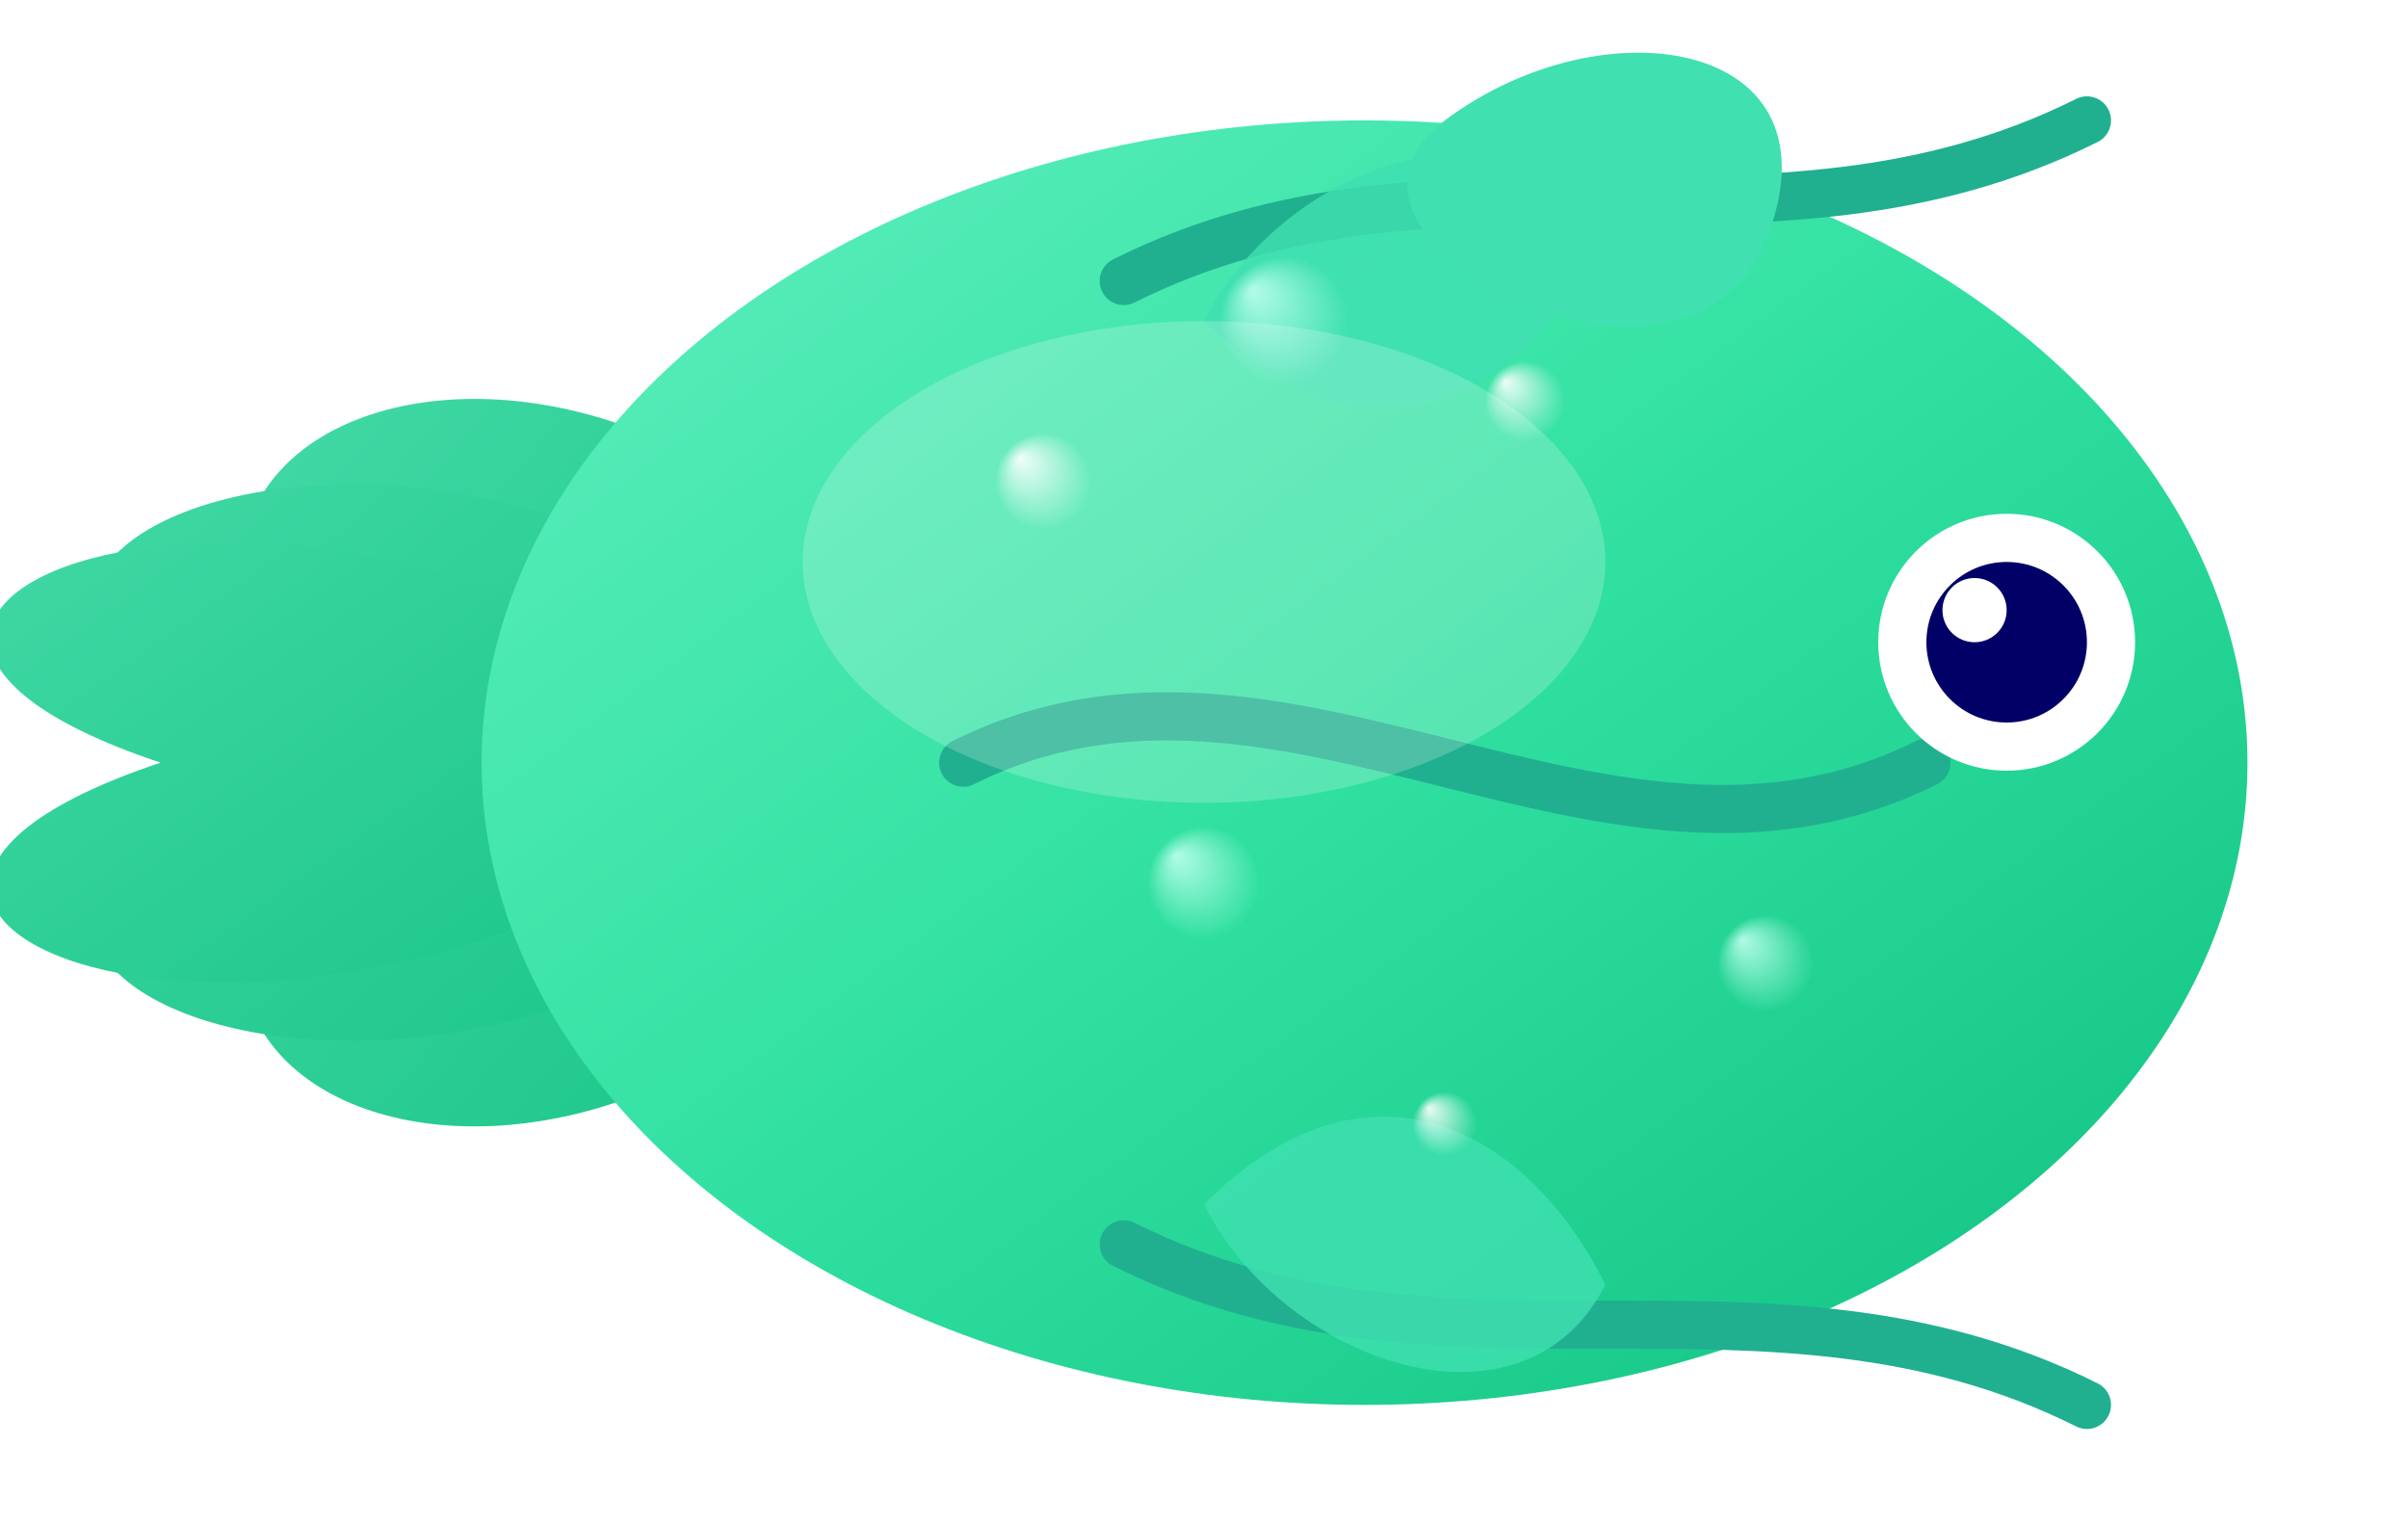 <?xml version="1.0" encoding="UTF-8" standalone="no"?>
<svg width="150" height="95" xmlns="http://www.w3.org/2000/svg" xmlns:xlink="http://www.w3.org/1999/xlink">
  <defs>
    <!-- 金魚の体のグラデーション -->
    <linearGradient id="bodyGradient" x1="0%" y1="0%" x2="100%" y2="100%">
      <stop offset="0%" style="stop-color:#60f0c0;stop-opacity:1" />
      <stop offset="50%" style="stop-color:#30e0a0;stop-opacity:1" />
      <stop offset="100%" style="stop-color:#10c080;stop-opacity:1" />
    </linearGradient>
    
    <!-- 尾びれのグラデーション -->
    <linearGradient id="tailGradient" x1="0%" y1="0%" x2="100%" y2="100%">
      <stop offset="0%" style="stop-color:#50e0b0;stop-opacity:1" />
      <stop offset="100%" style="stop-color:#10c080;stop-opacity:1" />
    </linearGradient>
    
    <!-- キラキラエフェクト1 -->
    <radialGradient id="sparkleGradient1" cx="50%" cy="50%" r="50%" fx="25%" fy="25%">
      <stop offset="0%" style="stop-color:#ffffff;stop-opacity:0.9" />
      <stop offset="100%" style="stop-color:#ffffff;stop-opacity:0" />
    </radialGradient>
    
    <!-- キラキラエフェクト2 -->
    <radialGradient id="sparkleGradient2" cx="50%" cy="50%" r="50%" fx="25%" fy="25%">
      <stop offset="0%" style="stop-color:#c0ffee;stop-opacity:0.9" />
      <stop offset="100%" style="stop-color:#c0ffee;stop-opacity:0" />
    </radialGradient>
    
    <!-- 光沢効果 -->
    <filter id="glowFilter" x="-20%" y="-20%" width="140%" height="140%">
      <feGaussianBlur in="SourceAlpha" stdDeviation="2" result="blur" />
      <feOffset in="blur" dx="0" dy="0" result="offsetBlur" />
      <feSpecularLighting in="blur" surfaceScale="5" specularConstant="1.2" 
                          specularExponent="15" lighting-color="#ffffff" result="specOut">
        <fePointLight x="65" y="35" z="80" />
      </feSpecularLighting>
      <feComposite in="specOut" in2="SourceAlpha" operator="in" result="specOut" />
      <feComposite in="SourceGraphic" in2="specOut" operator="arithmetic" k1="0" k2="1" k3="1" k4="0" result="lit" />
    </filter>
    
    <!-- マジカルエフェクト -->
    <filter id="magicalEffect" x="-20%" y="-20%" width="140%" height="140%">
      <feGaussianBlur in="SourceAlpha" stdDeviation="3" result="blur" />
      <feColorMatrix in="blur" type="matrix" values="0 0 0 0 0.2 0 0 0 0 1 0 0 0 0 0.8 0 0 0 0.7 0" result="coloredBlur" />
      <feBlend in="SourceGraphic" in2="coloredBlur" mode="normal" />
    </filter>
    
    <!-- うろこパターン -->
    <pattern id="scalePattern" patternUnits="userSpaceOnUse" width="15" height="15" patternTransform="rotate(45)">
      <path d="M 0,0 C 7.5,0 15,7.5 15,15 C 15,7.5 7.5,0 0,0 z" fill="#30d0a0" opacity="0.25" />
    </pattern>
  </defs>
  
  <!-- 金魚の尾びれ -->
  <g transform="translate(0, 47.5)">
    <path d="M 60,0 C 45,-35 0,-25 20,0 C 0,25 45,35 60,0 Z" fill="url(#tailGradient)" filter="url(#magicalEffect)" />
    <path d="M 55,0 C 35,-30 -15,-15 15,0 C -15,15 35,30 55,0 Z" fill="url(#tailGradient)" filter="url(#magicalEffect)" />
    <path d="M 50,0 C 20,-25 -20,-10 10,0 C -20,10 20,25 50,0 Z" fill="url(#tailGradient)" filter="url(#magicalEffect)" />
  </g>
  
  <!-- 金魚の体 -->
  <ellipse cx="85" cy="47.5" rx="55" ry="40" fill="url(#bodyGradient)" filter="url(#glowFilter)" />
  <ellipse cx="85" cy="47.5" rx="55" ry="40" fill="url(#scalePattern)" />
  
  <!-- 模様 -->
  <path d="M 70,17.5 C 90,7.5 110,17.5 130,7.5" fill="none" stroke="#20b090" stroke-width="3" stroke-linecap="round" />
  <path d="M 70,77.5 C 90,87.5 110,77.5 130,87.5" fill="none" stroke="#20b090" stroke-width="3" stroke-linecap="round" />
  <path d="M 60,47.5 C 80,37.5 100,57.5 120,47.5" fill="none" stroke="#20b090" stroke-width="3" stroke-linecap="round" />
  
  <!-- 胸びれ -->
  <path d="M 75,75 C 80,85 95,90 100,80 C 95,70 85,65 75,75" fill="#40e0b0" opacity="0.9" filter="url(#magicalEffect)" />
  <path d="M 75,20 C 80,10 95,5 100,15 C 95,25 85,30 75,20" fill="#40e0b0" opacity="0.9" filter="url(#magicalEffect)" />
  
  <!-- 背びれ -->
  <path d="M 90,7.5 C 100,0 115,2.5 110,15 C 105,27.5 80,15 90,7.5" fill="#40e0b0" filter="url(#magicalEffect)" />
  
  <!-- 目 -->
  <circle cx="125" cy="40" r="8" fill="white" />
  <circle cx="125" cy="40" r="5" fill="#000066" />
  <circle cx="123" cy="38" r="2" fill="white" />
  
  <!-- キラキラ効果 -->
  <g>
    <circle cx="65" cy="30" r="3" fill="url(#sparkleGradient1)" />
    <circle cx="80" cy="20" r="4" fill="url(#sparkleGradient2)" />
    <circle cx="95" cy="25" r="2.5" fill="url(#sparkleGradient1)" />
    <circle cx="75" cy="55" r="3.5" fill="url(#sparkleGradient2)" />
    <circle cx="90" cy="70" r="2" fill="url(#sparkleGradient1)" />
    <circle cx="110" cy="60" r="3" fill="url(#sparkleGradient2)" />
  </g>
  
  <!-- 光沢 -->
  <ellipse cx="75" cy="35" rx="25" ry="15" fill="white" opacity="0.2" />
  
  <!-- 気泡 -->
  <circle cx="140" cy="25" r="3.5" fill="white" opacity="0.7" />
  <circle cx="145" cy="35" r="2.5" fill="white" opacity="0.7" />
  <circle cx="142" cy="20" r="2" fill="white" opacity="0.7" />
  <circle cx="135" cy="15" r="1.5" fill="white" opacity="0.7" />
</svg> 